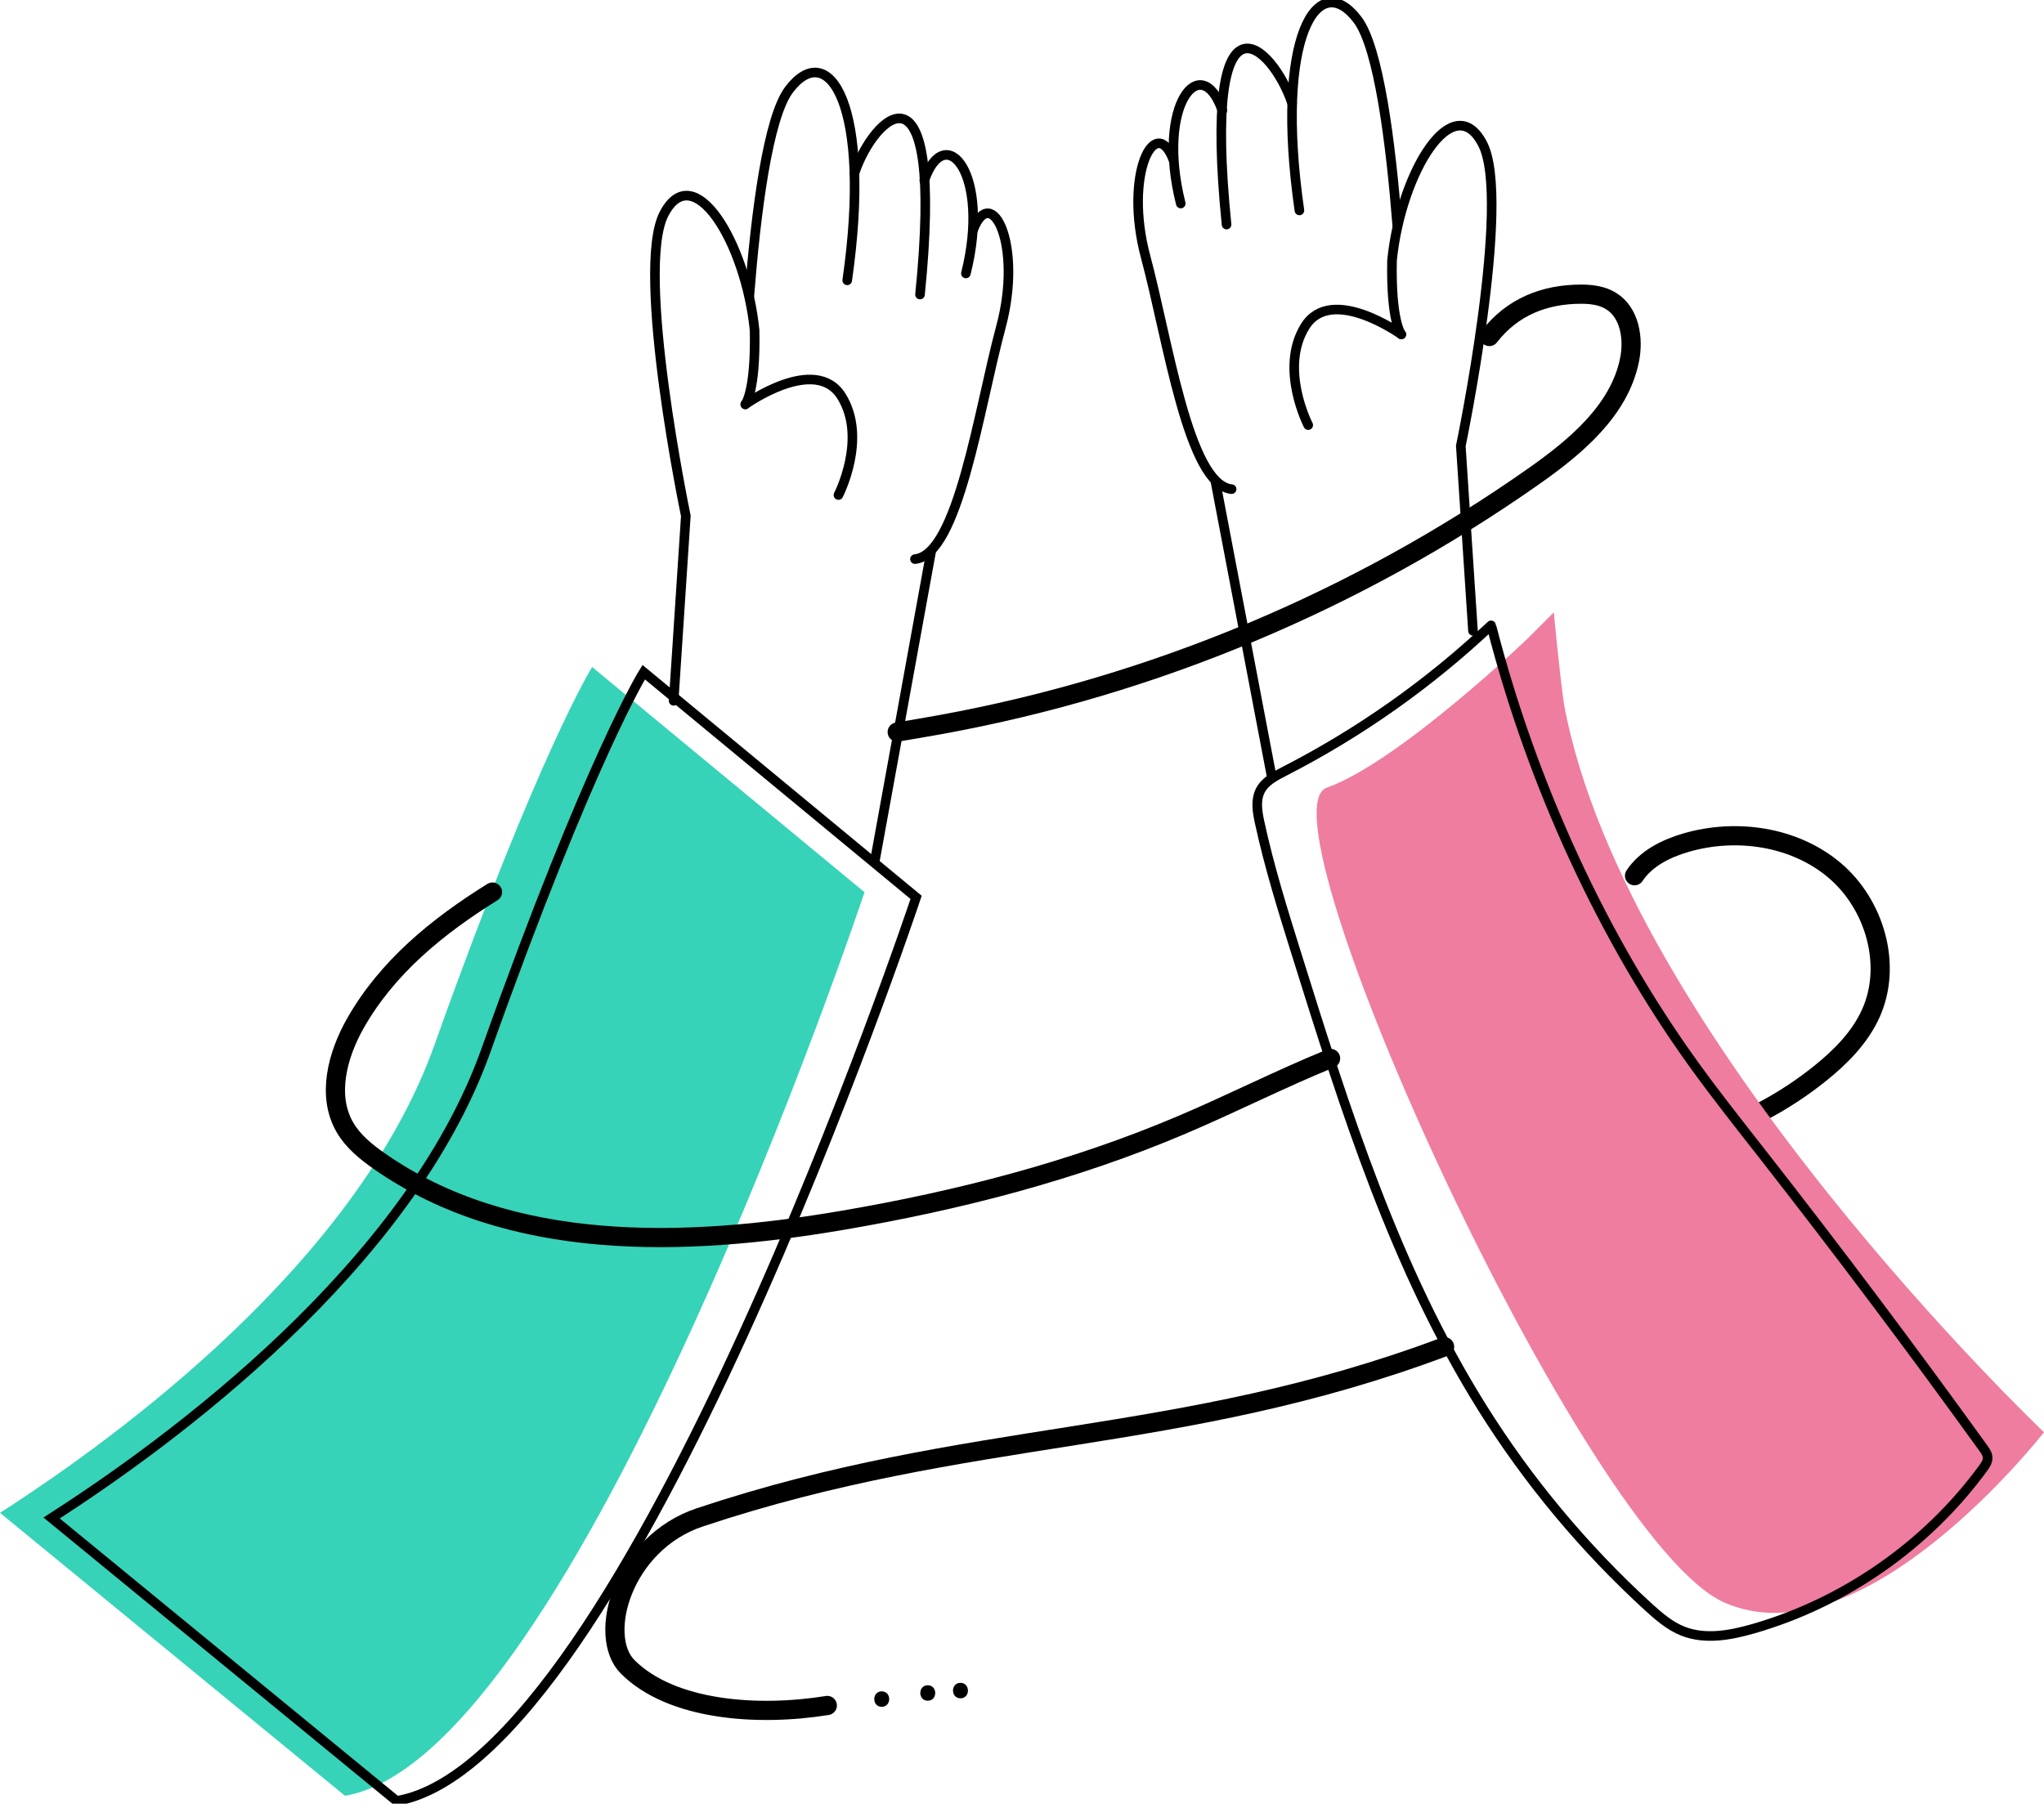 <svg width="213" height="188" viewBox="0 0 213 188" fill="none" xmlns="http://www.w3.org/2000/svg">
<g clip-path="url(#clip0)">
<path d="M170.33 91.278C171.534 89.472 173.61 88.44 175.691 87.833C180.949 86.301 187.019 87.188 191.197 90.735C195.37 94.282 197.203 100.581 194.972 105.585C193.843 108.117 191.832 110.148 189.67 111.884C187.751 113.427 185.681 114.781 183.498 115.915" stroke="black" stroke-width="2" stroke-miterlimit="10" stroke-linecap="round"/>
<path d="M159.233 66.517C159.233 66.517 145.791 79.416 138.263 82.103C130.736 84.79 165.147 160.573 179.664 167.023C194.181 173.472 213 149.286 213 149.286C213 149.286 169.448 107.901 162.996 73.504C162.459 69.742 161.921 63.829 161.921 63.829L159.233 66.517Z" fill="#EE7D9F"/>
<path d="M35.949 187.178C60.058 183.109 90.088 92.998 90.088 92.998L61.704 69.526C61.704 69.526 56.149 78.379 45.278 108.907C37.218 131.534 12.345 149.765 0 157.687L35.949 187.178Z" fill="#36D3B8"/>
<path d="M146.027 34.855C146.027 34.855 138.726 29.625 135.999 34.022C133.273 38.418 136.327 44.309 136.327 44.309" stroke="black" stroke-miterlimit="10" stroke-linecap="round"/>
<path d="M146.027 34.855C146.027 34.855 144.93 33.575 145.059 27.137C145.995 17.903 151.447 9.115 154.501 15.006C157.555 20.897 152.227 46.48 152.227 46.48L153.495 65.753" stroke="black" stroke-miterlimit="10" stroke-linecap="round"/>
<path d="M145.608 23.552C144.936 14.985 143.688 4.988 141.462 2.048C137.338 -3.386 132.79 3.73 135.408 21.934" stroke="black" stroke-miterlimit="10" stroke-linecap="round"/>
<path d="M134.639 10.739C132.682 4.88 125.192 -2.585 127.816 23.407" stroke="black" stroke-miterlimit="10" stroke-linecap="round"/>
<path d="M127.375 11.518C125.198 5.208 120.434 10.808 123.042 21.214" stroke="black" stroke-miterlimit="10" stroke-linecap="round"/>
<path d="M122.289 16.688C120.391 11.668 117.073 18.188 119.391 26.803C121.708 35.419 123.827 50.543 128.343 50.984" stroke="black" stroke-miterlimit="10" stroke-linecap="round"/>
<path d="M126.665 50.226L132.499 80.846" stroke="black" stroke-miterlimit="10" stroke-linecap="round"/>
<path d="M77.667 42.148C77.667 42.148 84.969 36.919 87.695 41.315C90.421 45.706 87.372 51.597 87.372 51.597" stroke="black" stroke-miterlimit="10" stroke-linecap="round"/>
<path d="M77.667 42.148C77.667 42.148 78.764 40.869 78.635 34.43C77.699 25.196 72.247 16.409 69.193 22.299C66.139 28.19 71.468 53.773 71.468 53.773L70.199 73.047" stroke="black" stroke-miterlimit="10" stroke-linecap="round"/>
<path d="M78.087 30.84C78.759 22.273 80.006 12.276 82.232 9.336C86.356 3.902 90.905 11.018 88.286 29.222" stroke="black" stroke-miterlimit="10" stroke-linecap="round"/>
<path d="M89.05 18.032C91.007 12.174 98.497 4.708 95.873 30.7" stroke="black" stroke-miterlimit="10" stroke-linecap="round"/>
<path d="M96.319 18.806C98.497 12.496 103.261 18.096 100.653 28.502" stroke="black" stroke-miterlimit="10" stroke-linecap="round"/>
<path d="M101.4 23.982C103.298 18.962 106.616 25.481 104.298 34.097C101.981 42.712 99.862 57.837 95.346 58.277" stroke="black" stroke-miterlimit="10" stroke-linecap="round"/>
<path d="M97.023 57.52L91.19 89.596" stroke="black" stroke-miterlimit="10" stroke-linecap="round"/>
<path d="M41.326 187.715C65.435 183.647 95.464 93.535 95.464 93.535L67.08 70.064C67.08 70.064 61.526 78.916 50.654 109.444C42.6 132.071 17.722 150.297 5.377 158.224L41.326 187.715Z" stroke="black" stroke-miterlimit="10" stroke-linecap="round"/>
<path d="M155.377 65.184C148.958 71.241 141.677 76.385 133.817 80.41C132.86 80.899 131.838 81.431 131.343 82.383C130.816 83.393 131.021 84.613 131.263 85.72C132.263 90.337 133.671 94.852 135.08 99.356C140.183 115.695 145.382 132.238 154.469 146.744C159.259 154.398 165.099 161.396 171.76 167.485C172.852 168.479 173.992 169.474 175.363 170.016C177.68 170.936 180.299 170.457 182.697 169.769C192.23 167.028 200.8 161.046 206.655 153.038C206.892 152.71 207.139 152.35 207.129 151.947C207.118 151.571 206.892 151.237 206.666 150.931C199.176 140.536 191.477 130.287 183.578 120.193C181.25 117.221 178.906 114.26 176.691 111.202C166.921 97.727 159.63 81.566 155.469 65.453" stroke="black" stroke-miterlimit="10" stroke-linecap="round"/>
<path d="M150.538 140.375C122.714 150.807 101.18 148.744 72.936 158.155C64.871 160.842 62.182 170.516 65.408 173.741C69.973 178.304 78.958 178.938 86.211 177.767" stroke="black" stroke-width="2" stroke-miterlimit="10" stroke-linecap="round"/>
<path d="M51.321 92.981C45.573 96.556 40.369 100.807 37.056 106.622C35.158 109.955 34.019 114.238 35.965 117.544C36.804 118.968 38.121 120.043 39.476 120.994C53.106 130.561 71.323 130.007 87.738 127.207C99.873 125.138 111.879 122.048 123.208 117.227C128.391 115.023 133.451 112.448 138.656 110.325" stroke="black" stroke-width="2" stroke-miterlimit="10" stroke-linecap="round"/>
<path d="M155.2 35.075C157.587 32.001 160.932 30.652 164.819 30.662C165.878 30.668 166.975 30.813 167.878 31.372C169.83 32.57 170.266 35.274 169.809 37.52C168.744 42.782 164.217 46.555 159.824 49.646C141.43 62.583 120.203 71.478 98.077 75.514C96.556 75.793 95.023 76.046 93.496 76.304" stroke="black" stroke-width="2" stroke-miterlimit="10" stroke-linecap="round"/>
<path d="M91.883 177.906C92.921 177.906 92.921 176.294 91.883 176.294C90.846 176.294 90.846 177.906 91.883 177.906Z" fill="black"/>
<path d="M96.679 177.272C97.717 177.272 97.717 175.66 96.679 175.66C95.642 175.66 95.642 177.272 96.679 177.272Z" fill="black"/>
<path d="M100.088 177.02C101.126 177.02 101.126 175.407 100.088 175.407C99.051 175.407 99.051 177.02 100.088 177.02Z" fill="black"/>
</g>
<defs>
<clipPath id="clip0">
<rect width="213" height="188" fill="white"/>
</clipPath>
</defs>
</svg>
